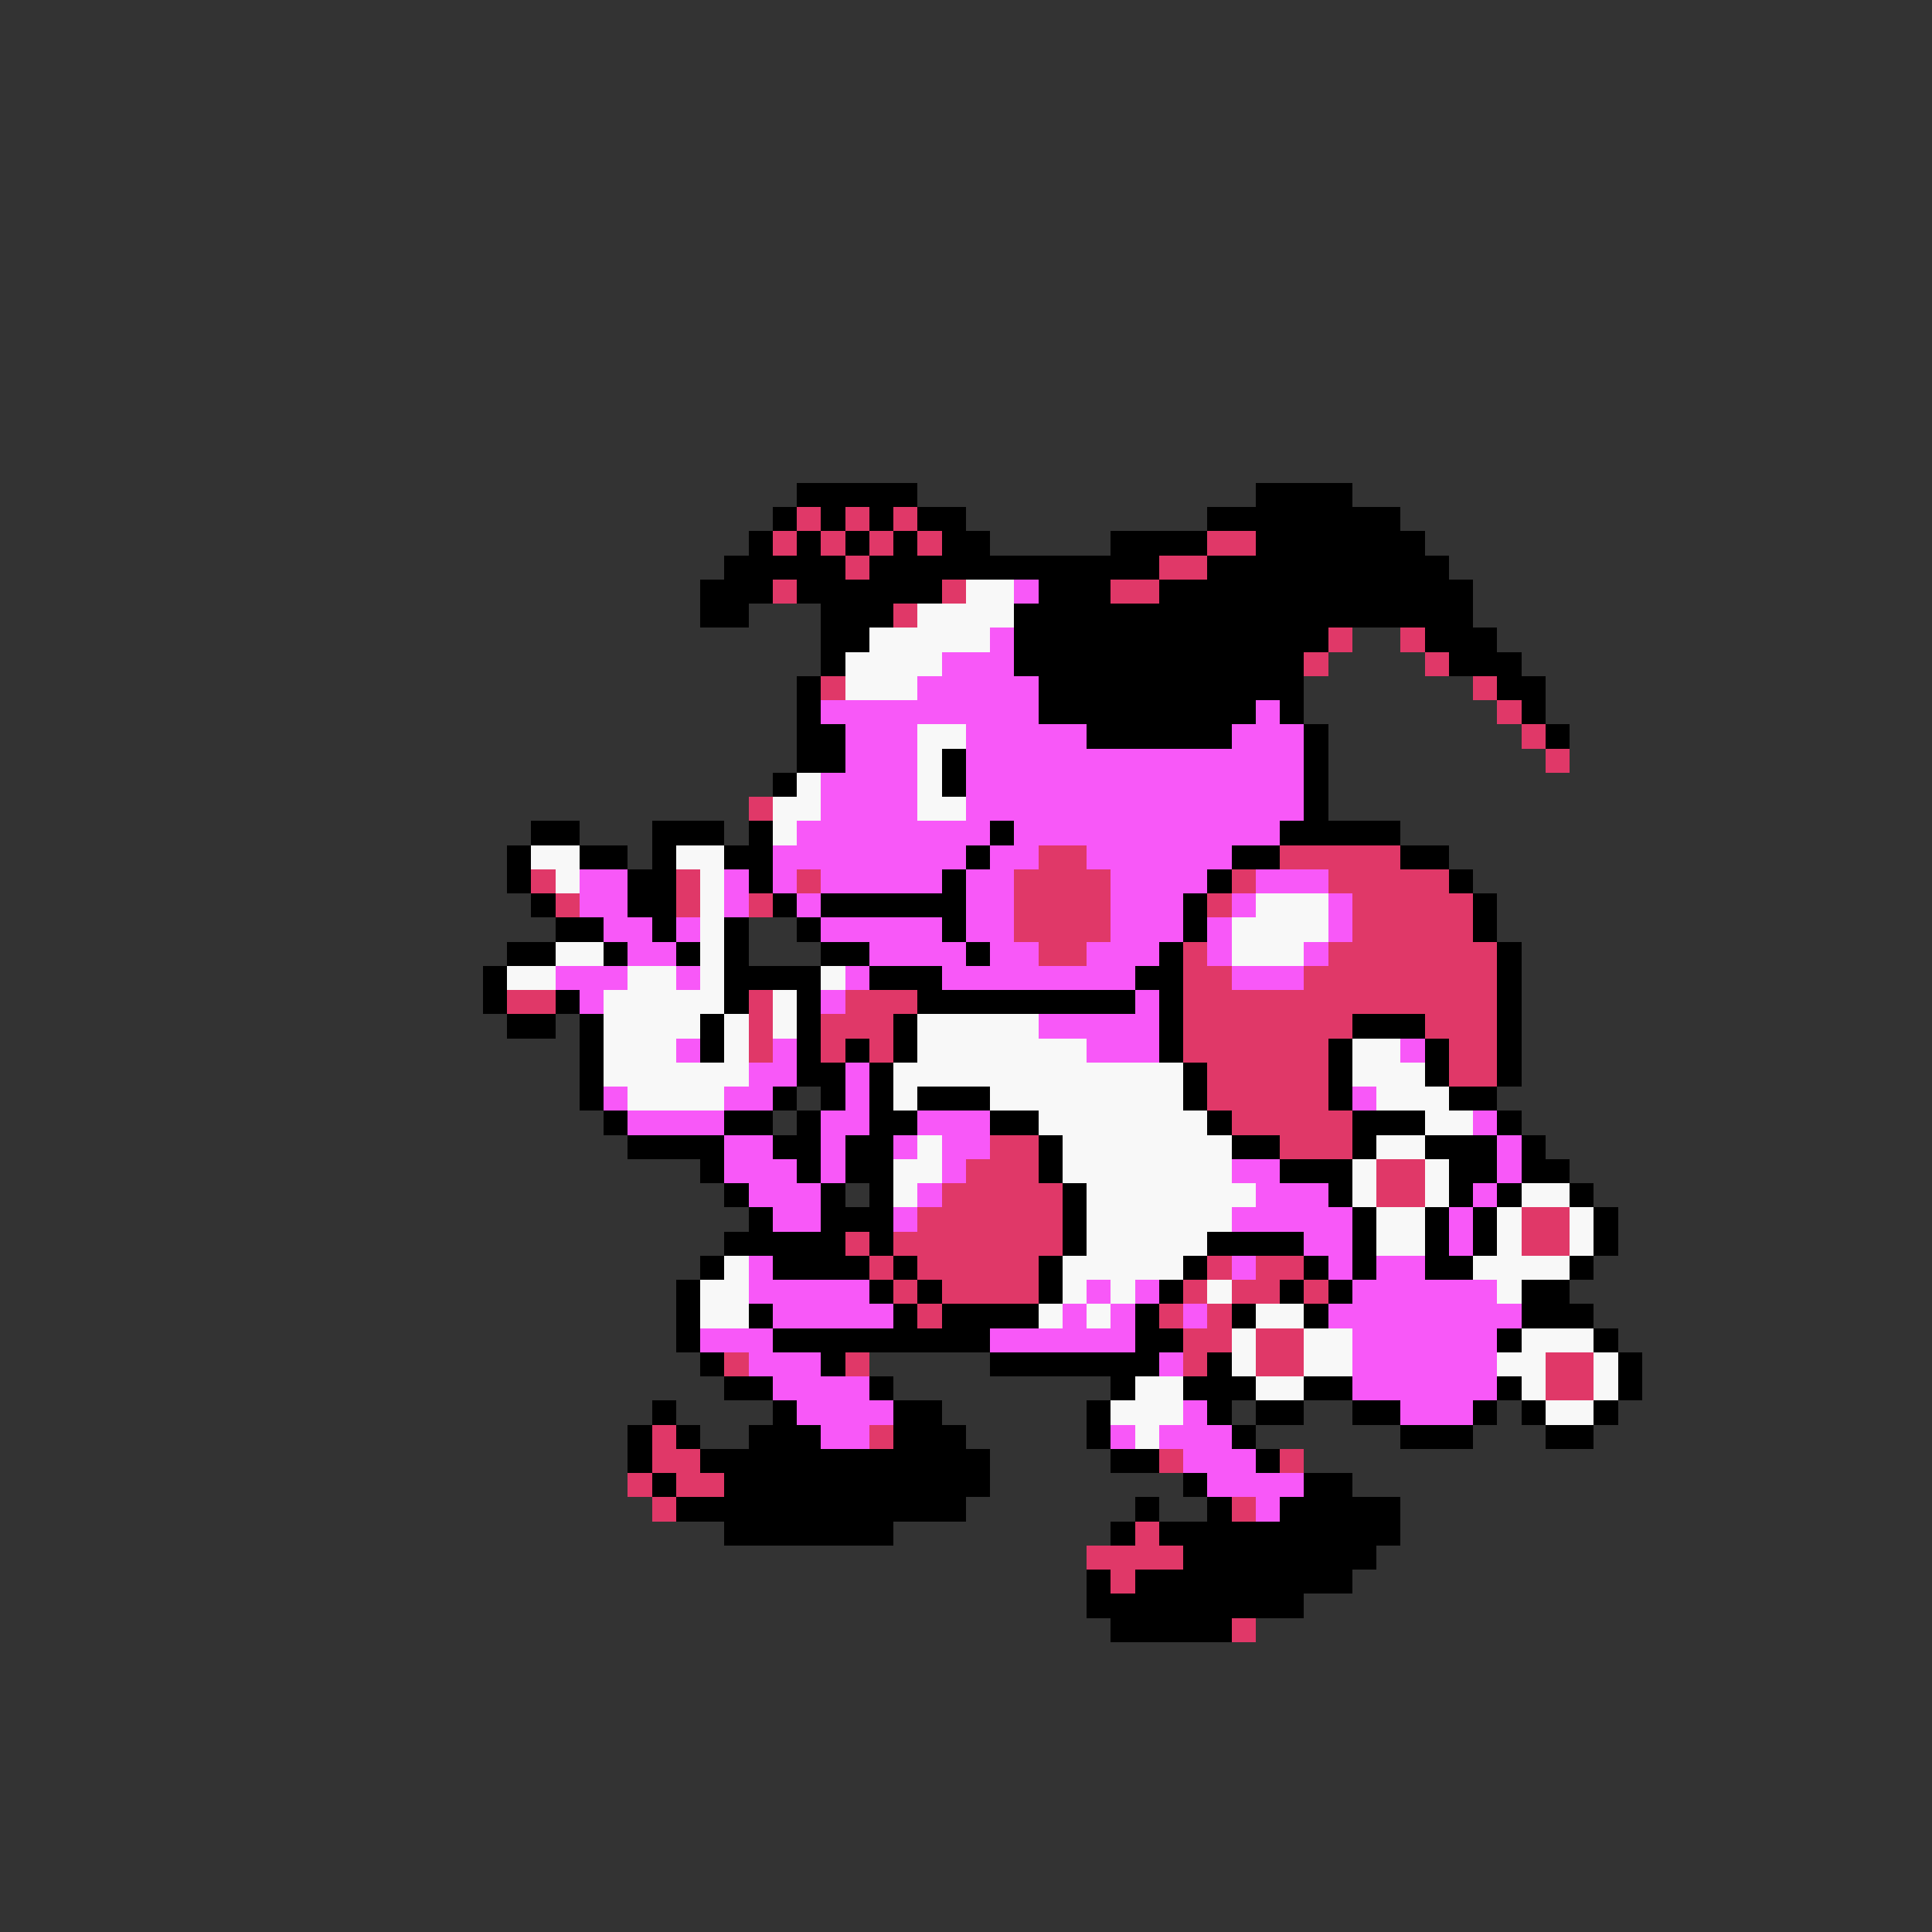 <svg xmlns="http://www.w3.org/2000/svg" viewBox="0 -0.5 80 80" shape-rendering="crispEdges">
<rect x="0" y="-0.5" width="80" height="80" fill="#333333" stroke="none"/>
<path stroke="#000000" d="M33 20h5M52 20h4M32 21h1M34 21h1M36 21h1M38 21h2M50 21h8M31 22h1M33 22h1M35 22h1M37 22h1M39 22h2M46 22h4M52 22h7M30 23h5M36 23h12M50 23h10M29 24h3M33 24h6M43 24h3M48 24h13M29 25h2M34 25h3M42 25h19M34 26h2M42 26h13M59 26h3M34 27h1M42 27h12M60 27h3M33 28h1M43 28h11M62 28h2M33 29h1M43 29h9M53 29h1M63 29h1M33 30h2M45 30h6M54 30h1M64 30h1M33 31h2M39 31h1M54 31h1M32 32h1M39 32h1M54 32h1M54 33h1M22 34h2M27 34h3M31 34h1M41 34h1M53 34h5M21 35h1M24 35h2M27 35h1M30 35h2M40 35h1M51 35h2M58 35h2M21 36h1M26 36h2M31 36h1M39 36h1M50 36h1M60 36h1M22 37h1M26 37h2M32 37h1M34 37h6M49 37h1M61 37h1M23 38h2M27 38h1M30 38h1M33 38h1M39 38h1M49 38h1M61 38h1M21 39h2M25 39h1M28 39h1M30 39h1M34 39h2M40 39h1M48 39h1M62 39h1M20 40h1M30 40h4M36 40h3M47 40h2M62 40h1M20 41h1M23 41h1M30 41h1M33 41h1M38 41h9M48 41h1M62 41h1M21 42h2M24 42h1M29 42h1M33 42h1M37 42h1M48 42h1M56 42h3M62 42h1M24 43h1M29 43h1M33 43h1M35 43h1M37 43h1M48 43h1M55 43h1M59 43h1M62 43h1M24 44h1M33 44h2M36 44h1M49 44h1M55 44h1M59 44h1M62 44h1M24 45h1M32 45h1M34 45h1M36 45h1M38 45h3M49 45h1M55 45h1M60 45h2M25 46h1M30 46h2M33 46h1M36 46h2M41 46h2M50 46h1M56 46h3M62 46h1M26 47h4M32 47h2M35 47h2M43 47h1M51 47h2M56 47h1M59 47h3M63 47h1M29 48h1M33 48h1M35 48h2M43 48h1M53 48h3M60 48h2M63 48h2M30 49h1M34 49h1M36 49h1M44 49h1M55 49h1M60 49h1M62 49h1M65 49h1M31 50h1M34 50h3M44 50h1M56 50h1M59 50h1M61 50h1M66 50h1M30 51h5M36 51h1M44 51h1M50 51h4M56 51h1M59 51h1M61 51h1M66 51h1M29 52h1M32 52h4M37 52h1M43 52h1M49 52h1M54 52h1M56 52h1M59 52h2M65 52h1M28 53h1M36 53h1M38 53h1M43 53h1M48 53h1M53 53h1M55 53h1M63 53h2M28 54h1M31 54h1M37 54h1M39 54h4M47 54h1M51 54h1M54 54h1M63 54h3M28 55h1M32 55h9M47 55h2M62 55h1M66 55h1M29 56h1M34 56h1M41 56h7M50 56h1M67 56h1M30 57h2M36 57h1M46 57h1M49 57h3M54 57h2M62 57h1M67 57h1M27 58h1M32 58h1M37 58h2M45 58h1M50 58h1M52 58h2M56 58h2M61 58h1M63 58h1M66 58h1M26 59h1M28 59h1M31 59h3M37 59h3M45 59h1M51 59h1M58 59h3M64 59h2M26 60h1M29 60h12M46 60h2M52 60h1M27 61h1M30 61h11M49 61h1M54 61h2M28 62h12M47 62h1M50 62h1M53 62h5M30 63h7M46 63h1M48 63h10M49 64h8M45 65h1M47 65h9M45 66h9M46 67h5" />
<path stroke="#e03868" d="M33 21h1M35 21h1M37 21h1M32 22h1M34 22h1M36 22h1M38 22h1M50 22h2M35 23h1M48 23h2M32 24h1M39 24h1M46 24h2M37 25h1M55 26h1M58 26h1M54 27h1M59 27h1M34 28h1M61 28h1M62 29h1M63 30h1M64 31h1M31 33h1M43 35h2M53 35h5M22 36h1M28 36h1M33 36h1M42 36h4M51 36h1M55 36h5M23 37h1M28 37h1M31 37h1M42 37h4M50 37h1M56 37h5M42 38h4M56 38h5M43 39h2M49 39h1M55 39h7M49 40h2M54 40h8M21 41h2M31 41h1M35 41h3M49 41h13M31 42h1M34 42h3M49 42h7M59 42h3M31 43h1M34 43h1M36 43h1M49 43h6M60 43h2M50 44h5M60 44h2M50 45h5M51 46h5M41 47h2M53 47h3M40 48h3M57 48h2M39 49h5M57 49h2M38 50h6M63 50h2M35 51h1M37 51h7M63 51h2M36 52h1M38 52h5M50 52h1M52 52h2M37 53h1M39 53h4M49 53h1M51 53h2M54 53h1M38 54h1M48 54h1M50 54h1M49 55h2M52 55h2M30 56h1M35 56h1M49 56h1M52 56h2M64 56h2M64 57h2M27 59h1M36 59h1M27 60h2M48 60h1M53 60h1M26 61h1M28 61h2M27 62h1M51 62h1M47 63h1M45 64h4M46 65h1M51 67h1" />
<path stroke="#f8f8f8" d="M40 24h2M38 25h4M36 26h5M35 27h4M35 28h3M38 30h2M38 31h1M33 32h1M38 32h1M32 33h2M38 33h2M32 34h1M22 35h2M28 35h2M23 36h1M29 36h1M29 37h1M52 37h3M29 38h1M51 38h4M23 39h2M29 39h1M51 39h3M21 40h2M26 40h2M29 40h1M34 40h1M25 41h5M32 41h1M25 42h4M30 42h1M32 42h1M38 42h5M25 43h3M30 43h1M38 43h7M56 43h2M25 44h6M37 44h12M56 44h3M26 45h4M37 45h1M41 45h8M57 45h3M43 46h7M59 46h2M38 47h1M44 47h7M57 47h2M37 48h2M44 48h7M56 48h1M59 48h1M37 49h1M45 49h7M56 49h1M59 49h1M63 49h2M45 50h6M57 50h2M62 50h1M65 50h1M45 51h5M57 51h2M62 51h1M65 51h1M30 52h1M44 52h5M61 52h4M29 53h2M44 53h1M46 53h1M50 53h1M62 53h1M29 54h2M43 54h1M45 54h1M52 54h2M51 55h1M54 55h2M63 55h3M51 56h1M54 56h2M62 56h2M66 56h1M47 57h2M52 57h2M63 57h1M66 57h1M46 58h3M64 58h2M47 59h1" />
<path stroke="#f858f8" d="M42 24h1M41 26h1M39 27h3M38 28h5M34 29h9M52 29h1M35 30h3M40 30h5M51 30h3M35 31h3M40 31h14M34 32h4M40 32h14M34 33h4M40 33h14M33 34h8M42 34h11M32 35h8M41 35h2M45 35h6M24 36h2M30 36h1M32 36h1M34 36h5M40 36h2M46 36h4M52 36h3M24 37h2M30 37h1M33 37h1M40 37h2M46 37h3M51 37h1M55 37h1M25 38h2M28 38h1M34 38h5M40 38h2M46 38h3M50 38h1M55 38h1M26 39h2M36 39h4M41 39h2M45 39h3M50 39h1M54 39h1M23 40h3M28 40h1M35 40h1M39 40h8M51 40h3M24 41h1M34 41h1M47 41h1M43 42h5M28 43h1M32 43h1M45 43h3M58 43h1M31 44h2M35 44h1M25 45h1M30 45h2M35 45h1M56 45h1M26 46h4M34 46h2M38 46h3M61 46h1M30 47h2M34 47h1M37 47h1M39 47h2M62 47h1M30 48h3M34 48h1M39 48h1M51 48h2M62 48h1M31 49h3M38 49h1M52 49h3M61 49h1M32 50h2M37 50h1M51 50h5M60 50h1M54 51h2M60 51h1M31 52h1M51 52h1M55 52h1M57 52h2M31 53h5M45 53h1M47 53h1M56 53h6M32 54h5M44 54h1M46 54h1M49 54h1M55 54h8M29 55h3M41 55h6M56 55h6M31 56h3M48 56h1M56 56h6M32 57h4M56 57h6M33 58h4M49 58h1M58 58h3M34 59h2M46 59h1M48 59h3M49 60h3M50 61h4M52 62h1" />
</svg>